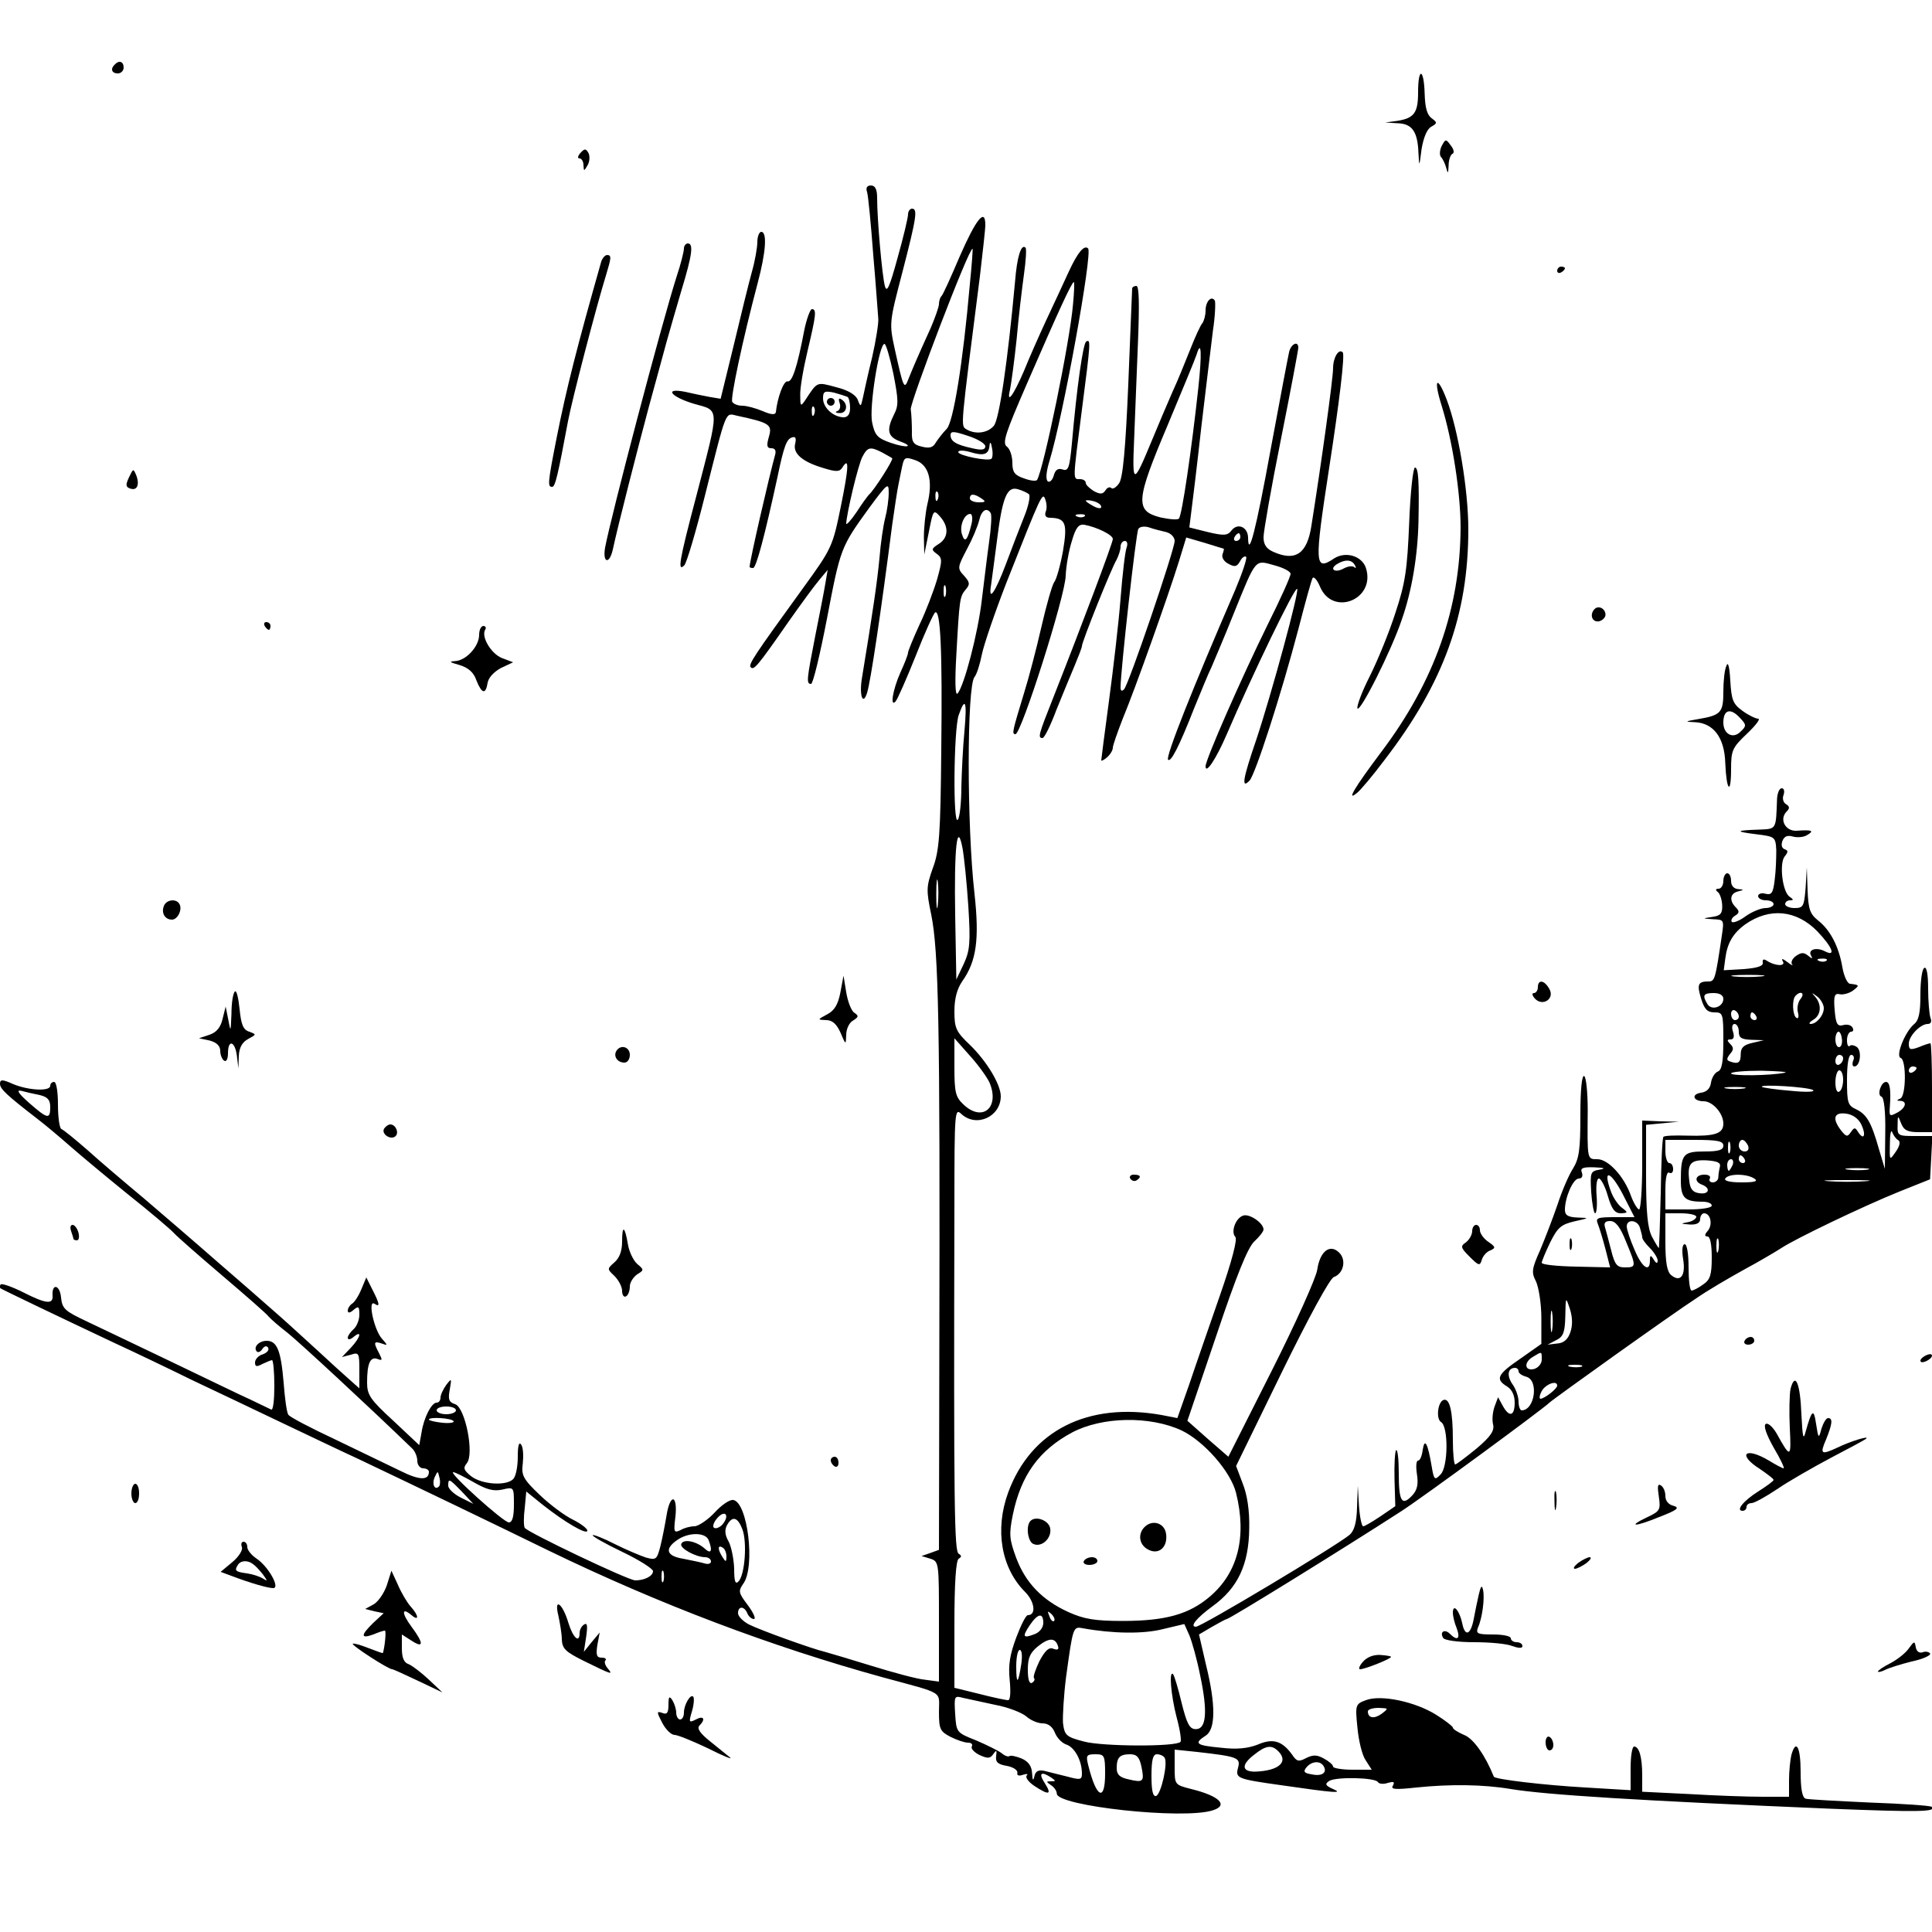 <?xml version="1.0" standalone="no"?>
<!DOCTYPE svg PUBLIC "-//W3C//DTD SVG 20010904//EN"
 "http://www.w3.org/TR/2001/REC-SVG-20010904/DTD/svg10.dtd">
<svg version="1.0" xmlns="http://www.w3.org/2000/svg"
 width="500pt" height="500pt" viewBox="0 0 500 500"
 preserveAspectRatio="xMidYMid meet">

<g transform="translate(0,500) scale(0.1,-0.1)"
fill="#000000" stroke="none">
<path d="M297 4833 c-12 -11 -8 -23 8 -23 8 0 15 7 15 15 0 16 -12 20 -23 8z"/>
<path d="M3670 4761 c0 -53 -10 -67 -55 -74 l-30 -4 32 -2 c38 -1 52 -22 54
-78 2 -36 2 -36 8 11 5 30 14 52 25 58 16 9 16 11 1 22 -12 9 -17 28 -18 64
-2 66 -17 69 -17 3z"/>
<path d="M3731 4622 c-5 -10 -6 -23 -2 -28 5 -5 11 -18 14 -29 4 -16 5 -14 6
7 0 14 5 28 10 30 5 2 4 11 -4 21 -13 18 -14 18 -24 -1z"/>
<path d="M1502 4604 c-7 -8 -8 -14 -2 -14 5 0 10 -8 10 -17 1 -17 1 -17 11 0
5 9 6 23 2 31 -7 12 -10 12 -21 0z"/>
<path d="M2244 4503 c3 -10 10 -83 16 -163 7 -80 12 -154 13 -165 1 -11 -6
-56 -16 -100 -11 -44 -21 -91 -24 -105 -5 -23 -6 -24 -13 -5 -5 13 -24 25 -56
33 -52 14 -48 15 -81 -35 -11 -16 -12 -14 -12 14 -1 17 8 69 19 115 22 93 24
108 11 108 -4 0 -14 -26 -20 -57 -18 -94 -31 -133 -43 -130 -10 2 -26 -42 -30
-79 -1 -8 -11 -8 -34 2 -19 8 -42 14 -53 14 -11 0 -22 4 -26 10 -5 9 26 157
66 308 21 79 25 132 9 132 -5 0 -10 -12 -10 -26 0 -14 -6 -49 -14 -77 -8 -29
-29 -114 -47 -190 l-34 -139 -30 5 c-16 3 -45 9 -62 13 -56 11 -37 -13 23 -31
67 -19 67 -4 6 -239 -45 -170 -49 -197 -31 -179 6 6 30 87 53 179 58 230 52
215 84 208 84 -18 91 -23 82 -54 -7 -24 -5 -30 6 -30 10 0 13 -6 10 -17 -15
-54 -66 -275 -66 -290 0 -2 4 -3 9 -3 8 0 30 83 63 235 17 82 24 99 38 103 9
3 11 -2 8 -16 -7 -25 18 -47 72 -63 35 -11 43 -10 50 1 18 29 17 2 -4 -101
-21 -103 -23 -108 -97 -210 -129 -178 -143 -199 -136 -206 8 -8 17 2 97 117
33 47 69 96 81 110 l21 25 -6 -35 c-3 -19 -15 -80 -26 -135 -22 -113 -24 -125
-11 -125 5 0 23 75 41 168 35 184 36 186 109 287 48 65 51 67 51 40 0 -17 -4
-46 -9 -65 -5 -19 -12 -66 -15 -105 -6 -62 -17 -138 -45 -308 -8 -46 2 -75 13
-40 9 28 36 209 65 435 6 42 13 89 16 103 3 14 7 36 10 49 5 23 8 24 34 15 35
-12 46 -53 31 -114 -5 -22 -9 -60 -9 -85 l1 -45 12 59 c11 57 12 58 29 39 23
-26 22 -55 -4 -71 -19 -12 -19 -15 -5 -25 15 -11 15 -17 1 -67 -9 -30 -29 -83
-46 -118 -16 -35 -29 -67 -29 -71 0 -5 -9 -28 -20 -52 -20 -45 -27 -91 -12
-74 5 6 28 58 52 118 23 59 46 109 50 112 14 9 19 -97 16 -355 -2 -220 -5
-262 -22 -307 -17 -48 -17 -57 -4 -120 19 -94 23 -280 21 -1116 l-1 -528 -22
-8 -23 -8 23 -7 c22 -7 22 -11 22 -163 l0 -155 -37 5 c-21 2 -83 19 -138 36
-55 17 -109 33 -120 36 -34 8 -167 56 -197 71 -15 8 -28 21 -28 29 0 19 16 19
24 0 3 -8 11 -15 17 -15 6 0 -1 16 -15 35 -25 33 -26 37 -12 57 31 44 11 209
-26 216 -9 2 -31 -13 -49 -33 -18 -19 -42 -35 -52 -35 -10 0 -26 -4 -36 -10
-17 -8 -18 -5 -13 35 6 58 -14 60 -23 3 -4 -24 -11 -60 -16 -80 -9 -34 -11
-36 -37 -29 -15 5 -51 20 -81 35 -29 15 -55 25 -57 23 -3 -2 32 -22 76 -43 44
-21 80 -44 80 -50 0 -13 -22 -24 -46 -24 -18 0 -280 125 -286 136 -3 5 -3 28
0 51 l4 43 42 -34 c57 -45 116 -80 116 -67 0 5 -17 18 -37 28 -21 10 -60 39
-86 64 -44 42 -48 51 -44 82 2 19 1 41 -4 48 -6 9 -9 -2 -9 -31 0 -26 -5 -51
-12 -58 -18 -18 -80 -14 -108 7 -20 16 -22 22 -12 34 20 24 -4 144 -30 153
-16 5 -19 12 -14 38 5 29 5 30 -9 12 -8 -11 -15 -26 -15 -33 0 -7 -4 -13 -10
-13 -13 0 -33 -38 -39 -77 l-6 -33 -67 63 c-60 55 -68 67 -68 99 0 49 8 68 27
61 13 -5 13 -3 4 15 -15 28 -14 32 7 25 16 -6 16 -5 0 13 -20 23 -37 101 -19
90 15 -10 14 -1 -5 36 l-16 32 -13 -31 c-7 -17 -18 -34 -24 -37 -6 -4 -11 -12
-11 -18 0 -7 6 -6 15 2 13 11 15 9 15 -13 0 -13 -7 -30 -15 -37 -8 -7 -15 -17
-15 -22 0 -6 7 -5 15 2 23 19 18 -1 -7 -28 l-23 -24 23 6 c21 7 22 4 22 -40
l0 -47 -27 24 c-15 13 -50 45 -78 71 -61 56 -93 85 -131 118 -16 14 -75 66
-132 115 -57 50 -142 123 -190 164 -48 40 -114 96 -146 125 -32 28 -63 53 -67
54 -5 2 -9 30 -9 63 0 33 -4 59 -10 59 -5 0 -10 -4 -10 -10 0 -15 -56 -12 -95
4 -29 13 -35 13 -35 1 0 -13 17 -29 96 -90 21 -16 59 -48 84 -70 25 -22 92
-78 150 -125 58 -46 112 -92 120 -101 8 -9 65 -59 125 -110 61 -52 115 -99
120 -106 6 -7 28 -26 50 -43 31 -25 205 -186 321 -298 8 -7 14 -22 14 -33 0
-10 7 -19 15 -19 8 0 15 -4 15 -9 0 -23 -25 -22 -73 2 -29 14 -104 50 -168 81
-64 30 -120 59 -123 65 -4 6 -9 43 -12 83 -7 83 -17 108 -44 108 -20 0 -36
-17 -25 -28 3 -3 10 0 14 7 6 8 11 9 15 3 3 -6 -3 -13 -14 -17 -11 -3 -20 -13
-20 -21 0 -11 4 -12 19 -4 11 5 22 10 25 10 3 0 6 -30 6 -66 0 -36 -3 -64 -8
-62 -4 2 -27 13 -52 25 -25 11 -117 56 -205 98 -88 42 -188 90 -222 106 -55
26 -62 32 -65 61 -3 33 -24 38 -22 5 2 -24 -18 -21 -77 9 -28 14 -54 23 -57
20 -3 -3 -3 -8 -1 -10 4 -3 133 -65 294 -141 50 -23 142 -67 205 -98 63 -30
165 -78 225 -107 61 -29 153 -73 205 -97 166 -79 351 -168 490 -236 287 -139
575 -248 865 -328 162 -44 145 -34 145 -89 0 -45 3 -51 30 -65 16 -8 36 -15
45 -15 9 0 13 -4 10 -10 -3 -5 6 -15 20 -22 22 -10 28 -9 36 3 8 11 9 10 7 -6
-2 -15 4 -21 27 -25 17 -3 29 -11 28 -18 -2 -7 4 -9 15 -5 9 3 14 2 9 -2 -4
-5 5 -17 20 -27 38 -25 46 -23 27 7 -17 26 -10 32 16 15 13 -9 13 -10 0 -10
-13 0 -13 -1 0 -10 8 -5 15 -15 15 -22 0 -32 328 -68 404 -43 41 13 17 37 -56
55 -43 11 -43 11 -43 57 l0 45 58 -6 c106 -12 113 -15 106 -41 -7 -27 -3 -29
111 -45 139 -20 163 -22 135 -10 -20 9 -22 13 -10 21 18 11 119 9 126 -3 3 -5
15 -6 26 -2 15 4 18 3 13 -7 -7 -10 6 -11 61 -5 87 9 173 8 244 -4 91 -15 329
-30 829 -51 229 -9 274 -8 260 5 -3 3 -74 8 -159 11 -85 4 -161 8 -167 10 -9
3 -13 26 -13 70 0 64 -12 86 -24 43 -3 -13 -6 -42 -6 -65 l0 -43 -68 0 c-38 0
-124 3 -190 7 l-122 6 0 43 c0 47 -8 74 -21 74 -5 0 -9 -25 -9 -56 l0 -57
-117 7 c-106 6 -234 21 -237 28 -22 55 -53 99 -77 108 -16 7 -29 15 -29 19 0
3 -19 18 -43 33 -54 34 -143 53 -182 38 -27 -10 -28 -12 -22 -71 3 -33 12 -71
21 -84 l16 -25 -50 0 c-27 0 -50 4 -50 8 0 5 -11 14 -24 21 -18 10 -28 10 -46
1 -19 -10 -24 -9 -36 9 -26 36 -50 43 -89 26 -26 -10 -54 -13 -96 -8 -64 6
-70 11 -39 31 26 16 27 79 1 184 l-18 78 34 20 c19 11 36 20 38 20 7 0 295
178 450 278 59 38 369 266 385 282 9 9 321 232 380 270 30 21 87 54 125 75 39
21 81 46 95 55 36 24 211 108 305 146 l80 32 3 56 3 56 -46 0 c-43 0 -45 1
-44 28 0 26 1 26 9 5 7 -18 17 -23 45 -23 l35 0 0 115 c0 63 -2 115 -4 115 -3
0 -16 -4 -30 -10 -22 -8 -26 -7 -26 9 0 20 30 51 49 51 8 0 11 6 7 16 -3 9 -6
43 -6 75 0 38 -4 58 -10 54 -6 -3 -10 -35 -10 -69 0 -47 -4 -67 -17 -77 -23
-20 -48 -82 -34 -87 15 -5 14 -99 -1 -105 -10 -4 -10 -6 0 -6 19 -1 14 -19 -9
-31 -19 -10 -20 -9 -18 17 3 42 0 63 -10 63 -13 0 -24 -34 -12 -38 7 -2 11
-39 10 -95 l-1 -92 -15 50 c-20 71 -32 91 -59 104 -22 10 -24 17 -24 76 0 41
4 65 11 65 6 0 9 -7 5 -15 -3 -8 -2 -15 3 -15 15 0 20 39 7 50 -7 5 -16 7 -19
3 -4 -3 -7 3 -7 15 0 12 5 22 11 22 5 0 7 5 3 11 -3 6 -14 9 -24 6 -15 -4 -19
3 -22 40 -3 36 0 43 13 40 8 -2 24 2 34 9 18 14 18 15 -7 18 -7 0 -16 20 -20
43 -9 53 -31 96 -63 121 -21 17 -25 29 -27 78 l-2 59 -3 -52 c-4 -49 -6 -53
-29 -53 -13 0 -24 5 -24 10 0 6 6 10 13 10 9 0 9 2 -1 9 -19 11 -28 87 -13
105 9 11 9 15 0 18 -8 3 -10 11 -6 22 5 12 13 15 27 11 11 -3 28 -2 37 4 19
11 13 14 -28 11 -29 -1 -45 30 -25 50 8 8 8 13 -2 19 -7 4 -10 15 -6 24 3 10
1 17 -5 17 -6 0 -11 -12 -12 -27 -3 -81 -1 -78 -46 -80 -62 -2 -64 -5 -8 -12
49 -6 50 -7 52 -41 0 -19 -1 -54 -4 -76 -4 -35 -8 -41 -24 -37 -10 3 -19 0
-19 -6 0 -6 9 -11 20 -11 11 0 20 -4 20 -10 0 -5 -9 -10 -21 -10 -11 0 -34 -9
-51 -21 -16 -12 -32 -18 -36 -15 -3 4 0 11 8 16 12 7 12 12 2 22 -17 17 -15
36 6 41 16 4 16 5 0 6 -11 1 -18 9 -18 21 0 11 -4 20 -10 20 -5 0 -10 -9 -10
-20 0 -11 -6 -20 -12 -20 -8 0 -9 -3 -3 -8 6 -4 11 -19 12 -34 1 -22 -4 -28
-26 -31 -26 -4 -26 -4 3 -6 28 -1 28 -2 22 -43 -17 -114 -18 -118 -35 -118
-27 0 -30 -8 -18 -46 8 -26 16 -34 34 -34 22 0 23 -3 23 -74 0 -55 -4 -75 -14
-79 -8 -3 -16 -16 -18 -29 -2 -15 -11 -24 -26 -26 -26 -4 -20 -22 7 -22 23 0
51 -31 51 -58 0 -26 -22 -33 -94 -31 -31 1 -58 0 -61 -3 -3 -2 -6 -68 -7 -146
-2 -78 -4 -142 -5 -142 -1 0 -9 13 -18 30 -11 22 -15 62 -15 159 l0 130 43 4
42 4 -47 1 -48 2 0 -115 c0 -63 -4 -115 -8 -115 -4 0 -14 16 -21 35 -18 51
-59 95 -87 95 -27 0 -26 -2 -25 127 0 45 -4 85 -9 88 -6 4 -10 -34 -10 -101 0
-88 -3 -112 -19 -138 -11 -17 -29 -59 -40 -93 -12 -35 -32 -87 -45 -118 -22
-49 -23 -58 -11 -81 7 -15 14 -57 14 -95 l0 -67 -54 -38 c-60 -41 -66 -53 -35
-72 13 -8 20 -23 20 -42 0 -35 -14 -39 -31 -8 l-12 22 -9 -24 c-5 -14 -7 -34
-4 -46 4 -16 -5 -31 -43 -63 -27 -22 -52 -41 -55 -41 -3 0 -6 28 -6 63 0 74
-8 109 -24 104 -15 -5 -20 -48 -7 -57 20 -11 19 -117 -1 -136 -15 -16 -17 -14
-23 22 -10 59 -18 74 -23 42 -2 -16 -7 -28 -12 -28 -5 0 -6 -16 -3 -35 4 -26
1 -41 -12 -55 -27 -29 -35 -16 -35 57 0 37 -3 63 -7 60 -3 -4 -5 -38 -4 -76
l2 -69 -38 -26 c-21 -14 -41 -26 -45 -26 -4 0 -9 24 -11 53 l-3 52 -2 -56 c-1
-39 -7 -60 -19 -71 -38 -31 -384 -238 -398 -238 -17 0 2 23 43 53 65 47 94
107 95 202 1 45 -5 86 -17 116 l-17 45 118 242 c70 143 125 244 135 247 25 9
33 44 14 63 -24 24 -50 4 -57 -44 -3 -21 -56 -139 -118 -262 l-112 -222 -53
46 -53 47 75 221 c52 155 81 227 98 243 13 12 24 26 24 31 0 17 -37 42 -53 36
-20 -7 -32 -43 -20 -55 6 -6 -9 -63 -40 -152 -27 -78 -63 -181 -79 -229 l-31
-88 -41 8 c-191 34 -338 -40 -397 -201 -35 -96 -18 -196 45 -258 24 -25 28
-59 6 -59 -5 0 -18 -26 -30 -58 -16 -43 -21 -70 -17 -109 3 -31 2 -53 -4 -53
-6 0 -39 7 -74 16 l-65 16 0 164 c0 108 4 165 11 170 8 5 8 8 0 13 -11 7 -13
110 -11 905 0 241 1 249 18 233 39 -36 102 -7 102 46 0 30 -36 90 -79 132 -37
35 -41 44 -41 88 0 33 7 58 20 77 37 52 45 108 32 227 -20 176 -20 536 0 561
6 7 14 33 19 58 5 25 34 110 64 187 90 228 93 234 100 215 4 -10 5 -25 1 -33
-3 -10 1 -15 12 -15 40 -1 45 -14 33 -86 -7 -38 -17 -74 -23 -81 -5 -7 -20
-59 -33 -116 -13 -57 -33 -133 -44 -168 -31 -102 -33 -109 -23 -109 15 0 129
358 130 410 1 25 8 65 16 90 10 35 18 44 32 42 32 -6 74 -26 74 -37 0 -10 -81
-225 -154 -410 -38 -96 -41 -105 -28 -105 5 0 21 33 36 73 16 39 37 91 47 114
10 24 19 47 19 51 0 11 76 201 90 224 5 10 10 25 10 33 0 8 5 15 11 15 6 0 8
-7 5 -16 -4 -9 -11 -69 -16 -133 -5 -64 -19 -183 -30 -265 -11 -82 -20 -151
-20 -154 0 -2 7 1 15 8 8 7 15 18 15 25 0 6 12 40 26 76 31 74 117 316 145
406 l19 62 48 -14 c26 -8 48 -15 49 -15 1 0 0 -6 -3 -14 -3 -8 3 -19 15 -25
16 -9 22 -8 30 6 5 10 12 15 16 12 3 -4 -10 -42 -28 -85 -112 -259 -181 -433
-174 -440 7 -8 29 35 67 132 18 44 38 93 46 109 7 17 33 77 56 135 60 148 55
141 106 127 23 -6 42 -16 42 -22 0 -7 -26 -65 -59 -131 -69 -140 -161 -350
-161 -367 0 -22 27 18 55 83 66 154 176 382 182 376 6 -6 -66 -271 -106 -391
-35 -102 -39 -128 -17 -105 15 17 81 220 127 395 17 66 33 124 36 129 3 5 12
-5 19 -22 33 -79 145 -33 119 48 -10 31 -52 44 -82 25 -51 -34 -52 -18 -13
235 26 168 41 292 35 298 -10 11 -25 -13 -25 -41 0 -27 -31 -250 -56 -407 -11
-73 -41 -94 -99 -68 -18 8 -25 19 -25 38 0 14 20 129 45 253 25 125 45 232 45
237 0 20 -20 9 -24 -12 -3 -13 -24 -124 -47 -248 -39 -214 -58 -286 -59 -232
0 28 -27 40 -43 19 -10 -13 -19 -14 -61 -4 l-48 12 5 40 c3 22 15 121 26 220
12 99 25 211 30 249 6 39 7 74 5 78 -9 14 -24 -2 -24 -26 0 -12 -4 -26 -8 -32
-5 -5 -19 -36 -32 -69 -13 -33 -33 -82 -46 -110 -12 -27 -36 -84 -53 -125 -48
-116 -51 -116 -46 0 2 58 7 171 10 253 4 101 3 147 -4 147 -6 0 -11 -3 -11 -7
0 -5 -5 -115 -10 -247 -7 -166 -14 -244 -24 -257 -7 -10 -16 -16 -20 -12 -4 4
-11 1 -15 -6 -7 -10 -13 -11 -30 -2 -11 7 -21 16 -21 21 0 6 -7 10 -15 10 -19
0 -19 -7 5 180 23 177 23 183 11 176 -8 -5 -24 -115 -37 -264 -6 -63 -9 -72
-24 -67 -12 4 -19 -1 -23 -16 -3 -11 -10 -18 -15 -15 -6 4 -5 24 4 53 35 114
112 538 100 550 -10 10 -27 -10 -50 -60 -13 -29 -40 -86 -59 -127 -19 -41 -45
-100 -57 -130 -27 -63 -46 -89 -36 -48 3 15 11 73 17 130 5 57 14 132 19 168
5 35 7 67 4 69 -11 11 -22 -23 -27 -87 -19 -207 -41 -358 -55 -374 -16 -19
-48 -23 -71 -9 -15 10 -16 -3 35 396 7 61 14 121 14 133 0 45 -24 15 -66 -81
-23 -54 -44 -101 -48 -104 -3 -3 -6 -12 -6 -20 0 -7 -10 -35 -21 -61 -36 -79
-48 -108 -58 -133 -11 -29 -13 -23 -35 76 -15 69 -15 69 20 203 37 143 39 162
24 162 -5 0 -10 -7 -10 -15 0 -8 -12 -59 -27 -112 -21 -77 -28 -92 -33 -73 -7
26 -20 171 -20 228 0 22 -5 32 -16 32 -10 0 -14 -6 -10 -17z m266 -238 c-18
-206 -43 -358 -60 -375 -10 -10 -22 -26 -28 -35 -7 -13 -16 -16 -36 -11 -22 5
-27 12 -26 39 0 17 -1 44 -3 58 -1 20 152 422 160 415 1 0 -2 -42 -7 -91z
m267 -52 c-8 -97 -76 -426 -93 -455 -3 -4 -18 -2 -34 4 -24 8 -30 16 -30 40 0
17 -6 36 -14 42 -13 9 -4 35 53 166 82 189 115 260 120 260 2 0 1 -26 -2 -57z
m-465 -180 c13 -67 14 -82 2 -105 -20 -40 -17 -57 12 -69 42 -15 23 -20 -21
-5 -34 12 -41 19 -48 53 -8 38 18 203 32 203 4 0 14 -35 23 -77z m789 -39
c-17 -156 -42 -328 -50 -336 -3 -4 -25 -2 -48 3 -66 17 -64 43 19 239 38 91
72 173 75 183 12 40 14 3 4 -89z m-908 -21 c4 -2 7 -15 7 -29 0 -16 -6 -24
-17 -24 -27 1 -53 25 -53 49 0 18 4 20 28 15 15 -4 30 -9 35 -11z m-86 -45
c-3 -8 -6 -5 -6 6 -1 11 2 17 5 13 3 -3 4 -12 1 -19z m443 -83 c0 -9 -9 -11
-34 -5 -42 9 -56 18 -56 34 0 11 9 10 45 -2 25 -8 45 -20 45 -27z m16 -32 c-7
-8 -86 8 -86 17 0 5 14 5 31 0 36 -11 48 -6 50 18 1 10 4 7 6 -6 3 -13 2 -26
-1 -29z m-283 16 c12 -7 24 -13 26 -15 4 -3 -47 -83 -60 -94 -3 -3 -18 -23
-32 -45 -15 -22 -27 -35 -27 -30 1 26 31 153 42 173 13 25 20 27 51 11z m380
-108 c4 -4 -1 -30 -12 -57 -11 -27 -32 -82 -47 -122 -29 -77 -47 -102 -39 -55
2 15 9 66 15 113 14 113 26 142 54 134 11 -3 24 -9 29 -13z m-236 -13 c-3 -8
-6 -5 -6 6 -1 11 2 17 5 13 3 -3 4 -12 1 -19z m113 2 c12 -8 11 -10 -7 -10
-13 0 -23 5 -23 10 0 13 11 13 30 0z m310 -22 c0 -5 -9 -4 -20 2 -11 6 -20 12
-20 14 0 2 9 2 20 -1 11 -3 20 -9 20 -15z m-286 -16 c3 -5 1 -38 -4 -73 -5
-35 -13 -103 -19 -151 -10 -87 -46 -224 -63 -243 -6 -6 -7 32 -3 100 8 146 9
151 24 169 12 14 11 19 -4 36 -18 19 -17 22 7 68 14 26 28 59 32 75 6 27 20
35 30 19z m-50 -29 c-10 -41 -17 -49 -24 -27 -8 21 5 54 21 54 5 0 7 -12 3
-27z m293 21 c-3 -3 -12 -4 -19 -1 -8 3 -5 6 6 6 11 1 17 -2 13 -5z m211 -41
c12 -3 22 -13 22 -23 0 -22 -119 -372 -131 -384 -6 -6 -9 -4 -9 5 0 42 40 401
46 410 3 6 16 8 28 4 11 -4 31 -9 44 -12z m192 -13 c0 -5 -5 -10 -11 -10 -5 0
-7 5 -4 10 3 6 8 10 11 10 2 0 4 -4 4 -10z m296 -72 c4 -7 4 -10 -1 -6 -4 4
-16 3 -27 -3 -23 -13 -39 -2 -18 11 21 13 38 12 46 -2z m-1059 -80 c-3 -7 -5
-2 -5 12 0 14 2 19 5 13 2 -7 2 -19 0 -25z m49 -350 c-4 -40 -7 -105 -8 -144
0 -40 -4 -78 -9 -85 -13 -21 -11 232 2 270 17 49 22 37 15 -41z m10 -453 c6
-96 4 -115 -12 -150 l-19 -40 -3 165 c-3 177 5 248 19 175 4 -22 11 -89 15
-150z m-79 3 c-2 -18 -4 -6 -4 27 0 33 2 48 4 33 2 -15 2 -42 0 -60z m2276
-68 c40 -42 49 -67 20 -52 -23 12 -45 4 -36 -11 5 -9 3 -9 -8 0 -11 9 -18 8
-31 -1 -10 -7 -14 -17 -10 -22 4 -4 -2 -2 -12 6 -13 10 -17 10 -12 2 8 -13
-19 -13 -42 2 -8 5 -11 3 -10 -5 2 -9 -13 -14 -49 -17 l-52 -3 4 30 c5 40 20
66 52 89 63 44 132 37 186 -18z m24 -76 c-3 -3 -12 -4 -19 -1 -8 3 -5 6 6 6
11 1 17 -2 13 -5z m-170 -41 c-20 -2 -52 -2 -70 0 -17 2 0 4 38 4 39 0 53 -2
32 -4z m-97 -58 c0 -21 -30 -31 -41 -14 -14 23 -11 29 16 29 16 0 25 -6 25
-15z m200 0 c-7 -8 -10 -24 -7 -35 3 -11 1 -18 -4 -14 -10 6 -12 48 -2 57 13
14 25 7 13 -8z m60 -24 c0 -19 -19 -41 -34 -41 -6 0 -3 5 7 11 20 12 22 39 5
59 -11 12 -10 12 5 1 9 -7 17 -21 17 -30z m-220 -22 c0 -5 -4 -9 -10 -9 -5 0
-10 7 -10 16 0 8 5 12 10 9 6 -3 10 -10 10 -16z m45 1 c3 -5 1 -10 -4 -10 -6
0 -11 5 -11 10 0 6 2 10 4 10 3 0 8 -4 11 -10z m-45 -40 c0 -16 7 -20 33 -21
l32 -1 -30 -7 c-22 -5 -30 -12 -30 -29 0 -22 -6 -27 -28 -19 -9 3 -9 7 0 19
10 11 10 17 1 26 -9 9 -9 12 1 12 8 0 10 7 6 20 -4 11 -2 20 4 20 6 0 11 -9
11 -20z m267 -20 c1 -11 -2 -20 -8 -20 -5 0 -9 9 -9 20 0 11 4 20 8 20 4 0 8
-9 9 -20z m-2206 -112 c27 -65 -19 -103 -68 -56 -20 19 -23 31 -23 96 l0 75
39 -44 c22 -24 45 -56 52 -71z m2209 63 c0 -6 -4 -13 -10 -16 -5 -3 -10 1 -10
9 0 9 5 16 10 16 6 0 10 -4 10 -9z m190 -25 c0 -3 -4 -8 -10 -11 -5 -3 -10 -1
-10 4 0 6 5 11 10 11 6 0 10 -2 10 -4z m-340 -12 c-37 -8 -140 -9 -140 -2 0 4
35 7 78 7 42 -1 70 -3 62 -5z m150 -18 c0 -14 -4 -28 -10 -31 -6 -4 -10 7 -10
24 0 17 5 31 10 31 6 0 10 -11 10 -24z m-257 -23 c-13 -2 -33 -2 -45 0 -13 2
-3 4 22 4 25 0 35 -2 23 -4z m179 -4 c7 -5 -18 -6 -57 -2 -38 3 -72 8 -75 10
-9 8 119 0 132 -8z m-4589 -13 c20 -5 27 -12 27 -31 0 -33 -7 -31 -55 11 -27
24 -34 34 -20 31 11 -3 32 -8 48 -11z m4714 -76 c13 -27 7 -43 -8 -20 -8 13
-10 13 -19 0 -9 -13 -12 -12 -25 4 -24 31 -19 48 12 44 17 -2 32 -12 40 -28z
m96 -41 c6 -4 3 -16 -7 -30 -16 -23 -16 -23 -15 21 0 25 3 38 6 30 3 -8 10
-18 16 -21z m-453 -14 c0 -11 -12 -15 -49 -15 -55 0 -61 -7 -61 -75 0 -45 10
-55 56 -55 13 0 24 -4 24 -10 0 -6 -27 -10 -60 -10 l-60 0 0 51 c0 31 4 48 10
44 6 -3 10 1 10 9 0 9 -4 16 -10 16 -5 0 -10 14 -10 30 l0 30 75 0 c60 0 75
-3 75 -15z m17 -17 c-3 -7 -5 -2 -5 12 0 14 2 19 5 13 2 -7 2 -19 0 -25z m47
17 c3 -9 0 -15 -9 -15 -8 0 -15 7 -15 15 0 8 4 15 9 15 5 0 11 -7 15 -15z m-9
-35 c3 -5 1 -10 -4 -10 -6 0 -11 5 -11 10 0 6 2 10 4 10 3 0 8 -4 11 -10z
m-64 -20 c-2 -8 -4 -21 -4 -27 0 -7 -7 -13 -14 -13 -8 0 -11 5 -8 10 3 6 -3
10 -14 10 -24 0 -28 -18 -6 -26 23 -9 18 -26 -7 -22 -17 2 -24 11 -26 31 -6
46 3 56 45 54 28 -2 37 -6 34 -17z m33 5 c-4 -8 -8 -15 -10 -15 -2 0 -4 7 -4
15 0 8 4 15 10 15 5 0 7 -7 4 -15z m-344 -12 c-24 -4 -25 -7 -22 -58 2 -30 7
-55 10 -55 4 0 6 20 4 45 -2 25 0 45 6 45 5 0 16 -20 23 -45 10 -34 18 -45 34
-45 18 1 19 2 3 14 -10 7 -22 25 -28 40 -25 66 0 56 35 -15 l25 -49 -51 0
c-45 0 -50 -2 -44 -17 4 -10 13 -39 20 -66 l12 -47 -88 2 c-49 1 -89 5 -89 10
0 4 10 28 22 53 19 38 28 46 62 54 40 9 40 9 9 10 -25 1 -33 6 -33 20 0 32 21
81 36 81 8 0 11 6 8 15 -5 12 2 15 32 14 26 -1 31 -3 14 -6z m693 0 c-13 -2
-35 -2 -50 0 -16 2 -5 4 22 4 28 0 40 -2 28 -4z m-293 -23 c11 -7 2 -10 -33
-10 -30 0 -46 4 -42 10 8 13 55 13 75 0z m288 -7 c-27 -2 -69 -2 -95 0 -27 2
-5 3 47 3 52 0 74 -1 48 -3z m-438 -92 c0 -5 -10 -12 -22 -14 -20 -4 -19 -4 5
-6 18 -1 27 4 27 14 0 8 5 15 10 15 17 0 23 -29 10 -45 -9 -10 -9 -15 -1 -15
7 0 11 -21 11 -54 0 -45 -4 -58 -22 -70 -12 -9 -26 -16 -30 -16 -5 0 -8 27 -8
60 0 34 -4 60 -10 60 -6 0 -8 -15 -4 -39 7 -42 -7 -61 -31 -41 -11 9 -15 34
-15 86 l0 74 40 0 c22 0 40 -4 40 -9z m-182 -64 c27 -65 27 -67 -3 -67 -20 0
-26 7 -35 43 -6 23 -13 50 -16 60 -4 12 0 17 13 17 14 0 26 -15 41 -53z m36
36 c3 -10 6 -21 6 -25 0 -5 9 -17 20 -28 11 -11 20 -26 20 -32 0 -9 -4 -8 -10
2 -8 13 -10 12 -10 -2 0 -33 -21 -18 -40 28 -11 25 -20 52 -20 60 0 20 28 17
34 -3z m203 -60 c-3 -10 -5 -4 -5 12 0 17 2 24 5 18 2 -7 2 -21 0 -30z m-383
-211 c-6 -18 -17 -28 -34 -29 l-25 -3 23 12 c18 9 22 20 23 62 1 51 1 51 12
18 7 -22 7 -43 1 -60z m-47 6 c-2 -13 -4 -3 -4 22 0 25 2 35 4 23 2 -13 2 -33
0 -45z m-27 -77 c0 -10 -9 -21 -20 -24 -25 -6 -27 18 -2 32 23 14 22 14 22 -8z
m103 -18 c-7 -2 -21 -2 -30 0 -10 3 -4 5 12 5 17 0 24 -2 18 -5z m-163 -12 c0
-5 9 -11 20 -14 33 -9 22 -87 -12 -87 -4 0 -8 10 -8 23 0 12 -7 33 -16 45 -15
22 -12 42 7 42 5 0 9 -4 9 -9z m100 -37 c0 -8 -32 -33 -43 -34 -4 0 -3 9 3 20
10 18 40 29 40 14z m-2850 -64 c0 -5 -11 -10 -25 -10 -14 0 -25 5 -25 10 0 6
11 10 25 10 14 0 25 -4 25 -10z m-6 -28 c2 -4 -11 -6 -30 -4 -19 2 -34 6 -34
8 0 8 59 4 64 -4z m1884 -24 c58 -28 127 -106 141 -162 28 -113 5 -206 -68
-268 -54 -46 -115 -63 -226 -63 -72 0 -100 5 -140 23 -68 31 -111 76 -135 140
-18 49 -19 61 -9 111 21 103 68 168 154 214 78 41 201 43 283 5z m-1922 -145
c-11 -11 -19 6 -11 24 8 17 8 17 12 0 3 -10 2 -21 -1 -24z m90 11 c33 -19 51
-24 74 -19 30 7 30 7 30 -39 0 -31 -4 -46 -13 -46 -14 0 -158 130 -144 130 5
0 28 -12 53 -26z m-30 -25 l29 -31 -32 16 c-18 9 -33 23 -33 31 0 20 2 19 36
-16z m674 -84 c-7 -8 -17 -12 -22 -9 -5 3 -1 15 9 26 20 22 32 6 13 -17z m51
-12 c13 -33 7 -119 -10 -136 -8 -8 -11 0 -11 34 -1 24 -7 55 -14 69 -10 17
-11 30 -5 42 14 26 28 22 40 -9z m-87 -29 c11 -29 6 -37 -11 -21 -22 19 -55
25 -60 11 -4 -11 38 -34 62 -34 8 0 15 -5 15 -11 0 -6 -8 -8 -17 -5 -10 3 -35
8 -55 12 -43 7 -49 25 -16 48 29 21 74 21 82 0z m46 -42 c0 -15 -2 -15 -10 -2
-13 20 -13 33 0 25 6 -3 10 -14 10 -23z m-163 -64 c-3 -7 -5 -2 -5 12 0 14 2
19 5 13 2 -7 2 -19 0 -25z m1011 -103 c-3 -3 -9 2 -12 12 -6 14 -5 15 5 6 7
-7 10 -15 7 -18z m-28 -5 c0 -12 -9 -24 -22 -29 -31 -12 -33 -7 -13 23 21 31
35 33 35 6z m406 -136 c20 -94 16 -139 -11 -139 -16 0 -23 12 -37 68 -9 38
-19 71 -22 74 -11 12 -6 -53 9 -111 9 -33 13 -61 10 -64 -12 -13 -203 -12
-250 1 -46 12 -50 16 -54 48 -1 19 2 72 8 119 18 131 18 131 44 126 77 -14
157 -15 207 -2 l55 13 13 -29 c7 -17 20 -63 28 -104z m-368 76 c3 -9 -1 -11
-12 -7 -11 5 -21 -4 -36 -32 -10 -21 -17 -41 -14 -44 3 -3 1 -8 -5 -12 -7 -4
-11 8 -11 34 0 31 6 44 27 61 28 22 44 22 51 0z m-95 -47 c-8 -52 -13 -54 -13
-5 0 23 4 42 9 42 6 0 7 -17 4 -37z m-68 -105 c33 -6 69 -20 81 -30 11 -10 30
-18 42 -18 15 0 26 -9 32 -24 5 -13 18 -27 30 -31 21 -7 40 -41 40 -75 0 -16
-4 -17 -37 -8 -21 5 -48 12 -60 15 -15 3 -23 0 -26 -14 -3 -13 -5 -11 -6 8 -1
18 -9 30 -27 38 -15 6 -29 9 -32 6 -3 -2 -12 1 -20 8 -8 6 -38 21 -66 33 -51
20 -51 21 -54 68 -3 47 -2 48 20 42 13 -3 50 -11 83 -18z m1001 -23 c-19 -14
-36 -12 -36 6 0 5 12 9 28 9 26 -1 26 -1 8 -15z m-268 -97 c28 -28 1 -51 -60
-53 -35 0 -36 18 -2 44 30 24 45 26 62 9z m-448 -58 c0 -75 -23 -63 -44 23 -6
24 -4 27 19 27 23 0 25 -3 25 -50z m94 18 c8 -39 5 -42 -33 -33 -23 5 -31 12
-31 29 0 28 8 36 35 36 17 0 24 -8 29 -32z m60 23 c9 -14 -9 -94 -22 -99 -8
-2 -12 12 -12 52 0 42 4 56 14 56 8 0 17 -4 20 -9z m411 -21 c11 -17 -3 -28
-30 -22 -20 3 -23 7 -14 18 13 16 35 18 44 4z"/>
<path d="M2140 3960 c0 -5 5 -10 10 -10 6 0 10 5 10 10 0 6 -4 10 -10 10 -5 0
-10 -4 -10 -10z"/>
<path d="M2173 3957 c3 -9 1 -18 -6 -21 -7 -2 -4 -5 6 -5 19 -1 23 24 5 35 -7
5 -9 2 -5 -9z"/>
<path d="M4062 1780 c0 -14 2 -19 5 -12 2 6 2 18 0 25 -3 6 -5 1 -5 -13z"/>
<path d="M2667 1064 c-13 -13 -7 -55 8 -60 21 -9 47 15 43 40 -3 21 -37 34
-51 20z"/>
<path d="M2962 1048 c-18 -18 -14 -46 9 -58 27 -15 51 5 47 39 -3 29 -35 40
-56 19z"/>
<path d="M2805 960 c-3 -5 3 -10 14 -10 12 0 21 5 21 10 0 6 -6 10 -14 10 -8
0 -18 -4 -21 -10z"/>
<path d="M1770 4357 c0 -8 -8 -40 -19 -73 -39 -122 -170 -621 -185 -701 -7
-40 11 -45 20 -5 13 61 65 264 94 372 17 63 38 138 45 165 8 28 25 88 39 135
28 92 31 120 16 120 -5 0 -10 -6 -10 -13z"/>
<path d="M1556 4323 c-63 -222 -90 -328 -115 -454 -24 -121 -24 -129 -12 -129
8 0 15 31 41 170 10 54 73 296 99 380 13 43 14 50 2 50 -5 0 -12 -8 -15 -17z"/>
<path d="M4030 4299 c0 -5 5 -7 10 -4 6 3 10 8 10 11 0 2 -4 4 -10 4 -5 0 -10
-5 -10 -11z"/>
<path d="M3731 3950 c28 -90 49 -226 49 -315 -1 -209 -67 -398 -206 -582 -69
-92 -91 -129 -62 -105 9 7 41 45 71 85 153 199 217 376 217 597 0 102 -26 257
-56 336 -25 65 -35 54 -13 -16z"/>
<path d="M334 3765 c-9 -19 -9 -25 2 -29 18 -7 26 8 17 33 -8 19 -8 19 -19 -4z"/>
<path d="M3647 3648 c-5 -122 -10 -157 -36 -235 -16 -50 -46 -123 -66 -163
-20 -39 -34 -77 -32 -83 5 -15 88 149 115 230 26 74 41 165 43 253 2 102 0
140 -9 140 -5 0 -12 -64 -15 -142z"/>
<path d="M4127 3424 c-14 -14 -7 -35 11 -32 9 2 17 10 17 17 0 16 -18 25 -28
15z"/>
<path d="M685 3380 c3 -5 8 -10 11 -10 2 0 4 5 4 10 0 6 -5 10 -11 10 -5 0 -7
-4 -4 -10z"/>
<path d="M1240 3357 c0 -30 -34 -67 -63 -68 -16 -1 -13 -3 12 -10 23 -7 37
-19 44 -40 14 -35 24 -37 29 -6 2 13 16 28 34 38 l32 15 -29 11 c-28 11 -55
56 -43 74 3 5 0 9 -5 9 -6 0 -11 -10 -11 -23z"/>
<path d="M4468 3277 c-5 -10 -8 -41 -8 -67 0 -54 -6 -61 -65 -71 -35 -6 -36
-7 -9 -8 48 -2 77 -39 79 -106 3 -72 15 -84 15 -16 0 49 3 56 41 92 23 22 36
39 29 39 -6 0 -25 9 -40 20 -25 18 -29 28 -32 78 -2 37 -6 51 -10 39z m36
-136 c16 -17 16 -20 0 -35 -19 -19 -44 -6 -44 24 0 34 19 39 44 11z"/>
<path d="M424 2655 c-7 -18 3 -35 21 -35 15 0 28 27 19 41 -8 14 -34 11 -40
-6z"/>
<path d="M2175 2432 c-6 -31 -15 -47 -34 -57 -26 -14 -26 -14 -3 -15 16 0 27
-10 37 -32 14 -33 14 -33 15 -6 0 15 8 32 18 37 14 9 15 12 3 20 -8 5 -17 29
-21 53 l-7 43 -8 -43z"/>
<path d="M3980 2445 c0 -8 -5 -15 -10 -15 -6 0 -5 -6 2 -14 20 -22 52 -1 38
24 -13 24 -30 26 -30 5z"/>
<path d="M608 2434 c-5 -4 -9 -30 -9 -58 -2 -47 -2 -48 -8 -16 l-7 35 -8 -32
c-5 -22 -16 -35 -34 -41 l-27 -9 28 -6 c18 -5 27 -14 27 -27 0 -10 5 -22 10
-25 6 -4 10 5 10 19 0 37 18 32 23 -6 l4 -33 1 32 c1 22 9 36 24 44 22 12 22
12 3 19 -16 5 -21 19 -25 59 -3 29 -8 49 -12 45z"/>
<path d="M1595 2280 c-8 -14 3 -30 21 -30 8 0 14 9 14 20 0 21 -24 28 -35 10z"/>
<path d="M994 2079 c-8 -14 18 -31 30 -19 9 9 0 30 -14 30 -5 0 -12 -5 -16
-11z"/>
<path d="M2925 1950 c4 -6 11 -8 16 -5 14 9 11 15 -7 15 -8 0 -12 -5 -9 -10z"/>
<path d="M184 1814 c3 -9 6 -18 6 -20 0 -2 4 -4 9 -4 5 0 7 9 4 20 -3 11 -10
20 -15 20 -6 0 -7 -7 -4 -16z"/>
<path d="M3810 1814 c0 -9 -7 -22 -16 -29 -15 -10 -14 -14 9 -37 24 -24 27
-25 32 -8 3 10 13 21 22 24 14 6 14 9 -5 22 -12 8 -22 22 -22 30 0 8 -4 14
-10 14 -5 0 -10 -7 -10 -16z"/>
<path d="M1610 1787 c0 -25 -7 -43 -20 -54 -19 -17 -19 -17 0 -35 11 -11 20
-28 20 -39 0 -11 5 -17 10 -14 6 3 10 15 10 26 0 10 9 24 19 31 18 11 18 12 0
27 -10 9 -21 32 -24 51 -8 47 -15 51 -15 7z"/>
<path d="M4515 1530 c-3 -5 1 -10 9 -10 9 0 16 5 16 10 0 6 -4 10 -9 10 -6 0
-13 -4 -16 -10z"/>
<path d="M4980 1490 c-8 -5 -12 -11 -9 -14 2 -3 11 -1 19 4 8 5 12 11 9 14 -2
3 -11 1 -19 -4z"/>
<path d="M4634 1406 c-3 -14 -4 -60 -2 -102 4 -78 2 -79 -34 -14 -10 17 -22
28 -28 25 -7 -4 1 -27 20 -61 18 -30 29 -54 26 -54 -3 0 -20 9 -38 20 -62 37
-83 16 -23 -22 19 -13 35 -25 35 -28 0 -3 -18 -16 -40 -30 -38 -24 -59 -50
-40 -50 6 0 10 5 10 10 0 6 6 10 13 10 7 0 36 16 66 36 29 20 92 56 139 81 48
25 89 47 92 50 8 8 -41 -7 -74 -23 -43 -20 -47 -18 -30 21 16 40 18 55 5 55
-5 0 -12 -12 -17 -27 -7 -27 -8 -27 -14 12 -6 41 -11 37 -27 -20 -6 -24 -8
-15 -11 45 -3 80 -16 111 -28 66z"/>
<path d="M2150 1221 c0 -6 5 -13 10 -16 6 -3 10 1 10 9 0 9 -4 16 -10 16 -5 0
-10 -4 -10 -9z"/>
<path d="M340 1135 c0 -14 5 -25 10 -25 6 0 10 11 10 25 0 14 -4 25 -10 25 -5
0 -10 -11 -10 -25z"/>
<path d="M4293 1127 c5 -34 3 -38 -29 -53 -55 -26 -33 -26 30 0 47 18 54 24
37 29 -13 3 -21 13 -21 25 0 12 -5 24 -12 28 -8 5 -9 -3 -5 -29z"/>
<path d="M4023 1115 c0 -22 2 -30 4 -17 2 12 2 30 0 40 -3 9 -5 -1 -4 -23z"/>
<path d="M626 996 c3 -7 -8 -25 -25 -39 l-30 -25 27 -10 c50 -19 95 -32 109
-32 19 0 -13 57 -44 77 -13 9 -23 22 -23 29 0 8 -4 14 -10 14 -5 0 -7 -6 -4
-14z m29 -44 c6 -4 17 -16 25 -26 13 -18 13 -19 0 -11 -8 5 -26 11 -40 13 -30
4 -34 7 -25 21 7 13 26 14 40 3z"/>
<path d="M4084 955 c-10 -8 -14 -15 -8 -15 5 0 19 7 30 15 10 8 14 15 8 15 -5
0 -19 -7 -30 -15z"/>
<path d="M1001 897 c-7 -20 -22 -42 -34 -49 l-22 -12 24 -6 24 -5 -27 -25
c-33 -32 -33 -42 0 -30 14 6 27 10 30 10 4 0 0 -41 -5 -58 -1 -1 -17 5 -38 13
-20 8 -38 13 -40 11 -4 -4 92 -66 102 -66 3 0 33 -14 67 -30 l63 -30 -35 33
c-19 18 -43 36 -52 40 -13 4 -18 17 -18 42 l0 35 25 -16 c32 -21 32 -7 0 36
-26 35 -26 52 0 30 20 -17 19 -1 -2 22 -9 10 -24 35 -33 56 l-17 37 -12 -38z"/>
<path d="M3827 873 c-4 -18 -10 -46 -13 -63 -8 -42 -23 -47 -30 -10 -7 32 -24
52 -24 26 0 -8 4 -26 10 -40 10 -27 2 -34 -18 -14 -13 13 -27 5 -17 -11 3 -6
38 -11 80 -11 41 0 85 -4 99 -10 17 -6 26 -6 26 0 0 6 -7 10 -15 10 -8 0 -15
5 -15 10 0 6 -21 10 -46 10 -40 0 -45 2 -39 18 11 24 18 76 13 98 -3 13 -6 9
-11 -13z"/>
<path d="M1445 819 c4 -19 9 -47 9 -62 1 -24 10 -32 56 -55 75 -37 77 -37 63
-20 -7 8 -10 18 -6 21 3 4 -1 7 -10 7 -13 0 -15 7 -11 33 l6 32 -21 -25 -20
-25 6 39 c4 28 3 37 -5 32 -7 -4 -12 -14 -12 -22 0 -28 -17 -13 -29 26 -15 51
-38 67 -26 19z"/>
<path d="M4940 734 c-8 -12 -30 -29 -47 -38 -18 -9 -33 -19 -33 -22 0 -2 8 -1
18 4 9 5 41 15 69 22 29 6 51 16 48 21 -3 4 -12 6 -19 3 -9 -3 -16 2 -18 13
-3 17 -4 16 -18 -3z"/>
<path d="M3527 699 c-9 -10 -12 -19 -7 -19 12 0 80 27 80 32 0 2 -13 4 -28 5
-18 1 -35 -6 -45 -18z"/>
<path d="M1730 588 c0 -21 -4 -26 -16 -21 -15 5 -15 3 0 -26 9 -17 23 -31 32
-31 8 0 47 -16 87 -35 39 -20 65 -30 56 -23 -9 7 -32 26 -52 42 -25 20 -34 33
-27 40 17 17 11 27 -9 16 -18 -9 -19 -8 -10 22 5 17 6 34 3 37 -7 8 -24 -21
-24 -41 0 -10 -4 -18 -10 -18 -5 0 -10 8 -10 18 0 9 -5 24 -10 32 -8 12 -10 9
-10 -12z"/>
<path d="M4000 491 c0 -12 5 -21 10 -21 6 0 10 6 10 14 0 8 -4 18 -10 21 -5 3
-10 -3 -10 -14z"/>
</g>
</svg>

